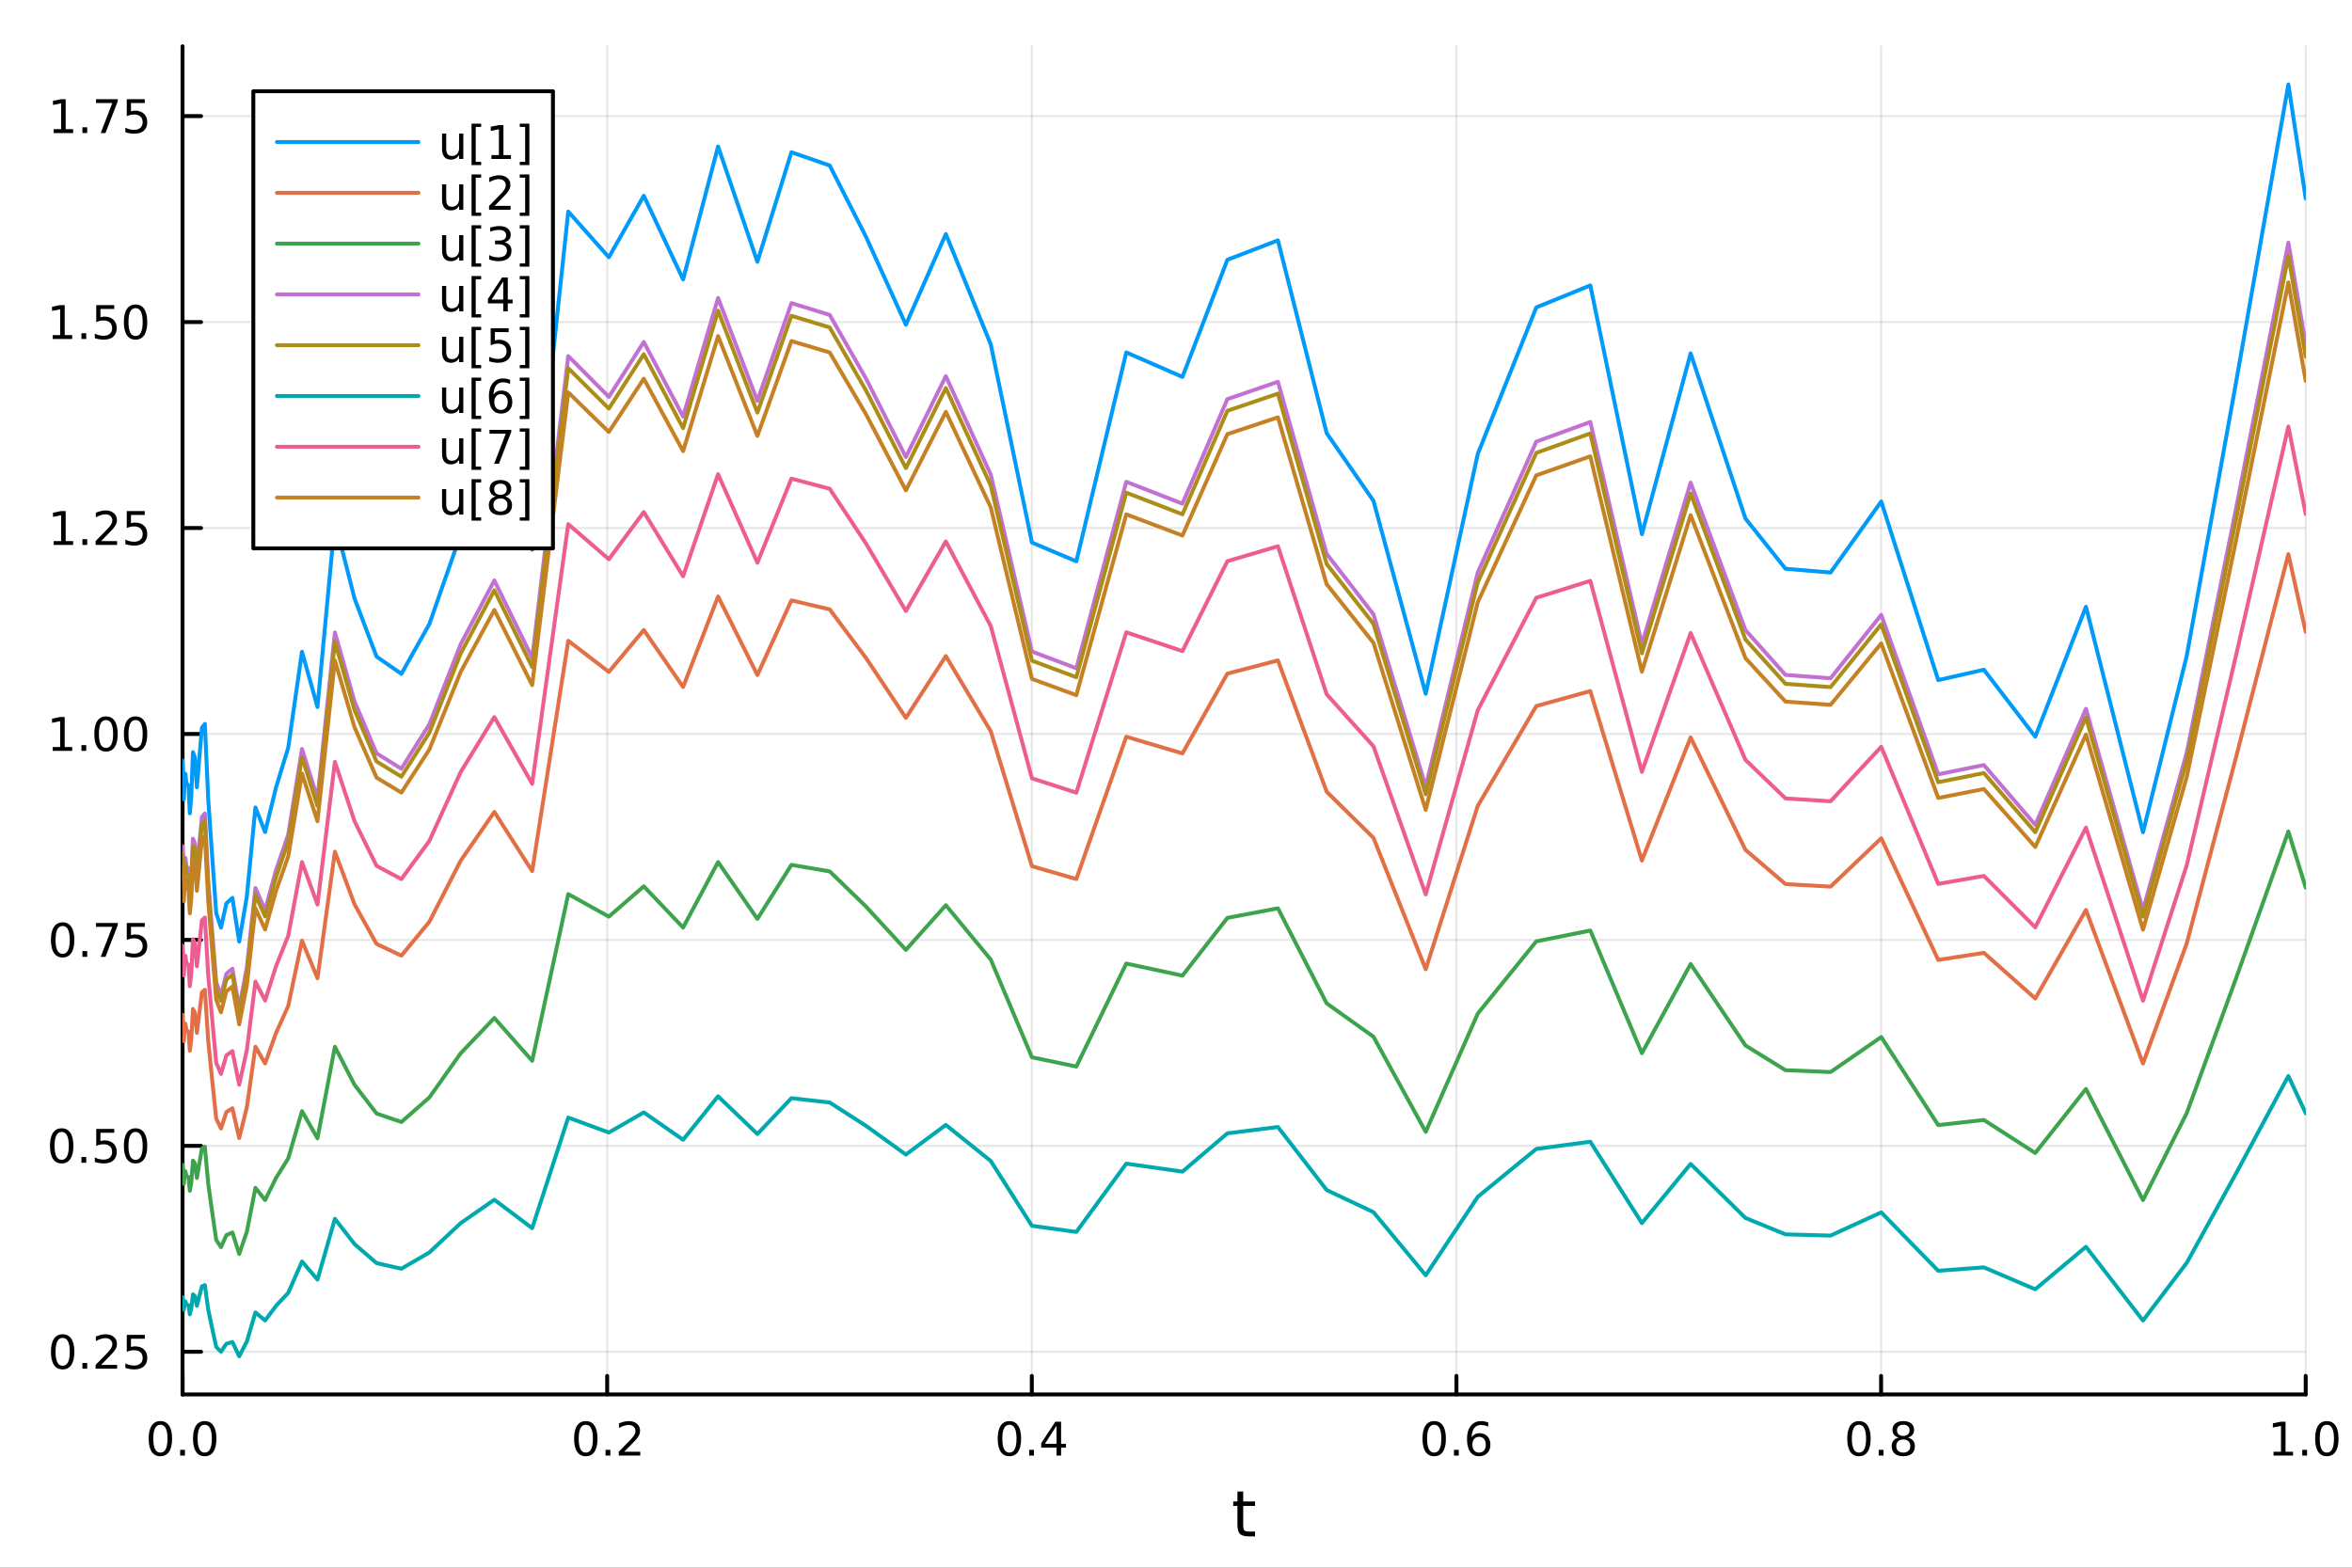 <?xml version="1.0" encoding="utf-8"?>
<svg xmlns="http://www.w3.org/2000/svg" xmlns:xlink="http://www.w3.org/1999/xlink" width="600" height="400" viewBox="0 0 2400 1600">
<rect x="0" y="0" width="2400" height="1600" fill="#333333" stroke="none"/>
<defs>
  <clipPath id="clip810">
    <rect x="0" y="0" width="2400" height="1600"/>
  </clipPath>
</defs>
<path clip-path="url(#clip810)" d="M0 1600 L2400 1600 L2400 0 L0 0  Z" fill="#ffffff" fill-rule="evenodd" fill-opacity="1"/>
<defs>
  <clipPath id="clip811">
    <rect x="480" y="0" width="1681" height="1600"/>
  </clipPath>
</defs>
<path clip-path="url(#clip810)" d="M186.274 1423.18 L2352.76 1423.18 L2352.76 47.244 L186.274 47.244  Z" fill="#ffffff" fill-rule="evenodd" fill-opacity="1"/>
<defs>
  <clipPath id="clip812">
    <rect x="186" y="47" width="2167" height="1377"/>
  </clipPath>
</defs>
<polyline clip-path="url(#clip812)" style="stroke:#000000; stroke-linecap:round; stroke-linejoin:round; stroke-width:2; stroke-opacity:0.1; fill:none" points="186.274,1423.18 186.274,47.244 "/>
<polyline clip-path="url(#clip812)" style="stroke:#000000; stroke-linecap:round; stroke-linejoin:round; stroke-width:2; stroke-opacity:0.1; fill:none" points="619.57,1423.18 619.57,47.244 "/>
<polyline clip-path="url(#clip812)" style="stroke:#000000; stroke-linecap:round; stroke-linejoin:round; stroke-width:2; stroke-opacity:0.1; fill:none" points="1052.87,1423.18 1052.87,47.244 "/>
<polyline clip-path="url(#clip812)" style="stroke:#000000; stroke-linecap:round; stroke-linejoin:round; stroke-width:2; stroke-opacity:0.1; fill:none" points="1486.16,1423.18 1486.16,47.244 "/>
<polyline clip-path="url(#clip812)" style="stroke:#000000; stroke-linecap:round; stroke-linejoin:round; stroke-width:2; stroke-opacity:0.1; fill:none" points="1919.46,1423.18 1919.46,47.244 "/>
<polyline clip-path="url(#clip812)" style="stroke:#000000; stroke-linecap:round; stroke-linejoin:round; stroke-width:2; stroke-opacity:0.1; fill:none" points="2352.76,1423.18 2352.76,47.244 "/>
<polyline clip-path="url(#clip812)" style="stroke:#000000; stroke-linecap:round; stroke-linejoin:round; stroke-width:2; stroke-opacity:0.1; fill:none" points="186.274,1379.66 2352.76,1379.66 "/>
<polyline clip-path="url(#clip812)" style="stroke:#000000; stroke-linecap:round; stroke-linejoin:round; stroke-width:2; stroke-opacity:0.1; fill:none" points="186.274,1169.47 2352.76,1169.47 "/>
<polyline clip-path="url(#clip812)" style="stroke:#000000; stroke-linecap:round; stroke-linejoin:round; stroke-width:2; stroke-opacity:0.1; fill:none" points="186.274,959.274 2352.76,959.274 "/>
<polyline clip-path="url(#clip812)" style="stroke:#000000; stroke-linecap:round; stroke-linejoin:round; stroke-width:2; stroke-opacity:0.1; fill:none" points="186.274,749.079 2352.76,749.079 "/>
<polyline clip-path="url(#clip812)" style="stroke:#000000; stroke-linecap:round; stroke-linejoin:round; stroke-width:2; stroke-opacity:0.1; fill:none" points="186.274,538.885 2352.76,538.885 "/>
<polyline clip-path="url(#clip812)" style="stroke:#000000; stroke-linecap:round; stroke-linejoin:round; stroke-width:2; stroke-opacity:0.1; fill:none" points="186.274,328.69 2352.76,328.69 "/>
<polyline clip-path="url(#clip812)" style="stroke:#000000; stroke-linecap:round; stroke-linejoin:round; stroke-width:2; stroke-opacity:0.1; fill:none" points="186.274,118.495 2352.76,118.495 "/>
<polyline clip-path="url(#clip810)" style="stroke:#000000; stroke-linecap:round; stroke-linejoin:round; stroke-width:4; stroke-opacity:1; fill:none" points="186.274,1423.18 2352.76,1423.18 "/>
<polyline clip-path="url(#clip810)" style="stroke:#000000; stroke-linecap:round; stroke-linejoin:round; stroke-width:4; stroke-opacity:1; fill:none" points="186.274,1423.18 186.274,1404.28 "/>
<polyline clip-path="url(#clip810)" style="stroke:#000000; stroke-linecap:round; stroke-linejoin:round; stroke-width:4; stroke-opacity:1; fill:none" points="619.57,1423.18 619.57,1404.28 "/>
<polyline clip-path="url(#clip810)" style="stroke:#000000; stroke-linecap:round; stroke-linejoin:round; stroke-width:4; stroke-opacity:1; fill:none" points="1052.87,1423.18 1052.87,1404.28 "/>
<polyline clip-path="url(#clip810)" style="stroke:#000000; stroke-linecap:round; stroke-linejoin:round; stroke-width:4; stroke-opacity:1; fill:none" points="1486.16,1423.18 1486.16,1404.28 "/>
<polyline clip-path="url(#clip810)" style="stroke:#000000; stroke-linecap:round; stroke-linejoin:round; stroke-width:4; stroke-opacity:1; fill:none" points="1919.46,1423.18 1919.46,1404.28 "/>
<polyline clip-path="url(#clip810)" style="stroke:#000000; stroke-linecap:round; stroke-linejoin:round; stroke-width:4; stroke-opacity:1; fill:none" points="2352.76,1423.18 2352.76,1404.28 "/>
<path clip-path="url(#clip810)" d="M163.658 1454.1 Q160.047 1454.1 158.219 1457.66 Q156.413 1461.2 156.413 1468.33 Q156.413 1475.44 158.219 1479.01 Q160.047 1482.55 163.658 1482.55 Q167.293 1482.55 169.098 1479.01 Q170.927 1475.44 170.927 1468.33 Q170.927 1461.2 169.098 1457.66 Q167.293 1454.1 163.658 1454.1 M163.658 1450.39 Q169.469 1450.39 172.524 1455 Q175.603 1459.58 175.603 1468.33 Q175.603 1477.06 172.524 1481.67 Q169.469 1486.25 163.658 1486.25 Q157.848 1486.25 154.77 1481.67 Q151.714 1477.06 151.714 1468.33 Q151.714 1459.58 154.77 1455 Q157.848 1450.39 163.658 1450.39 Z" fill="#000000" fill-rule="nonzero" fill-opacity="1" /><path clip-path="url(#clip810)" d="M183.82 1479.7 L188.705 1479.7 L188.705 1485.58 L183.82 1485.58 L183.82 1479.7 Z" fill="#000000" fill-rule="nonzero" fill-opacity="1" /><path clip-path="url(#clip810)" d="M208.89 1454.1 Q205.279 1454.1 203.45 1457.66 Q201.644 1461.2 201.644 1468.33 Q201.644 1475.44 203.45 1479.01 Q205.279 1482.55 208.89 1482.55 Q212.524 1482.55 214.329 1479.01 Q216.158 1475.44 216.158 1468.33 Q216.158 1461.2 214.329 1457.66 Q212.524 1454.1 208.89 1454.1 M208.89 1450.39 Q214.7 1450.39 217.755 1455 Q220.834 1459.58 220.834 1468.33 Q220.834 1477.06 217.755 1481.67 Q214.7 1486.25 208.89 1486.25 Q203.079 1486.25 200.001 1481.67 Q196.945 1477.06 196.945 1468.33 Q196.945 1459.58 200.001 1455 Q203.079 1450.39 208.89 1450.39 Z" fill="#000000" fill-rule="nonzero" fill-opacity="1" /><path clip-path="url(#clip810)" d="M597.753 1454.1 Q594.142 1454.1 592.314 1457.66 Q590.508 1461.2 590.508 1468.33 Q590.508 1475.44 592.314 1479.01 Q594.142 1482.55 597.753 1482.55 Q601.388 1482.55 603.193 1479.01 Q605.022 1475.44 605.022 1468.33 Q605.022 1461.2 603.193 1457.66 Q601.388 1454.1 597.753 1454.1 M597.753 1450.39 Q603.564 1450.39 606.619 1455 Q609.698 1459.58 609.698 1468.33 Q609.698 1477.06 606.619 1481.67 Q603.564 1486.25 597.753 1486.25 Q591.943 1486.25 588.865 1481.67 Q585.809 1477.06 585.809 1468.33 Q585.809 1459.58 588.865 1455 Q591.943 1450.39 597.753 1450.39 Z" fill="#000000" fill-rule="nonzero" fill-opacity="1" /><path clip-path="url(#clip810)" d="M617.915 1479.7 L622.8 1479.7 L622.8 1485.58 L617.915 1485.58 L617.915 1479.7 Z" fill="#000000" fill-rule="nonzero" fill-opacity="1" /><path clip-path="url(#clip810)" d="M637.012 1481.64 L653.332 1481.64 L653.332 1485.58 L631.387 1485.58 L631.387 1481.64 Q634.049 1478.89 638.633 1474.26 Q643.239 1469.61 644.42 1468.27 Q646.665 1465.74 647.545 1464.01 Q648.448 1462.25 648.448 1460.56 Q648.448 1457.8 646.503 1456.07 Q644.582 1454.33 641.48 1454.33 Q639.281 1454.33 636.827 1455.09 Q634.397 1455.86 631.619 1457.41 L631.619 1452.69 Q634.443 1451.55 636.897 1450.97 Q639.35 1450.39 641.387 1450.39 Q646.758 1450.39 649.952 1453.08 Q653.147 1455.77 653.147 1460.26 Q653.147 1462.39 652.336 1464.31 Q651.549 1466.2 649.443 1468.8 Q648.864 1469.47 645.762 1472.69 Q642.661 1475.88 637.012 1481.64 Z" fill="#000000" fill-rule="nonzero" fill-opacity="1" /><path clip-path="url(#clip810)" d="M1030.01 1454.1 Q1026.4 1454.1 1024.57 1457.66 Q1022.76 1461.2 1022.76 1468.33 Q1022.76 1475.44 1024.57 1479.01 Q1026.4 1482.55 1030.01 1482.55 Q1033.64 1482.55 1035.45 1479.01 Q1037.28 1475.44 1037.28 1468.33 Q1037.28 1461.2 1035.45 1457.66 Q1033.64 1454.1 1030.01 1454.1 M1030.01 1450.39 Q1035.82 1450.39 1038.87 1455 Q1041.95 1459.58 1041.95 1468.33 Q1041.95 1477.06 1038.87 1481.67 Q1035.82 1486.25 1030.01 1486.25 Q1024.2 1486.25 1021.12 1481.67 Q1018.06 1477.06 1018.06 1468.33 Q1018.06 1459.58 1021.12 1455 Q1024.2 1450.39 1030.01 1450.39 Z" fill="#000000" fill-rule="nonzero" fill-opacity="1" /><path clip-path="url(#clip810)" d="M1050.17 1479.7 L1055.05 1479.7 L1055.05 1485.58 L1050.17 1485.58 L1050.17 1479.7 Z" fill="#000000" fill-rule="nonzero" fill-opacity="1" /><path clip-path="url(#clip810)" d="M1078.09 1455.09 L1066.28 1473.54 L1078.09 1473.54 L1078.09 1455.09 M1076.86 1451.02 L1082.74 1451.02 L1082.74 1473.54 L1087.67 1473.54 L1087.67 1477.43 L1082.74 1477.43 L1082.74 1485.58 L1078.09 1485.58 L1078.09 1477.43 L1062.48 1477.43 L1062.48 1472.92 L1076.86 1451.02 Z" fill="#000000" fill-rule="nonzero" fill-opacity="1" /><path clip-path="url(#clip810)" d="M1463.47 1454.1 Q1459.86 1454.1 1458.03 1457.66 Q1456.22 1461.2 1456.22 1468.33 Q1456.22 1475.44 1458.03 1479.01 Q1459.86 1482.55 1463.47 1482.55 Q1467.1 1482.55 1468.91 1479.01 Q1470.73 1475.44 1470.73 1468.33 Q1470.73 1461.2 1468.91 1457.66 Q1467.1 1454.1 1463.47 1454.1 M1463.47 1450.39 Q1469.28 1450.39 1472.33 1455 Q1475.41 1459.58 1475.41 1468.33 Q1475.41 1477.06 1472.33 1481.67 Q1469.28 1486.25 1463.47 1486.25 Q1457.66 1486.25 1454.58 1481.67 Q1451.52 1477.06 1451.52 1468.33 Q1451.52 1459.58 1454.58 1455 Q1457.66 1450.39 1463.47 1450.39 Z" fill="#000000" fill-rule="nonzero" fill-opacity="1" /><path clip-path="url(#clip810)" d="M1483.63 1479.7 L1488.51 1479.7 L1488.51 1485.58 L1483.63 1485.58 L1483.63 1479.7 Z" fill="#000000" fill-rule="nonzero" fill-opacity="1" /><path clip-path="url(#clip810)" d="M1509.28 1466.44 Q1506.13 1466.44 1504.28 1468.59 Q1502.45 1470.74 1502.45 1474.49 Q1502.45 1478.22 1504.28 1480.39 Q1506.13 1482.55 1509.28 1482.55 Q1512.42 1482.55 1514.25 1480.39 Q1516.11 1478.22 1516.11 1474.49 Q1516.11 1470.74 1514.25 1468.59 Q1512.42 1466.44 1509.28 1466.44 M1518.56 1451.78 L1518.56 1456.04 Q1516.8 1455.21 1514.99 1454.77 Q1513.21 1454.33 1511.45 1454.33 Q1506.82 1454.33 1504.37 1457.45 Q1501.94 1460.58 1501.59 1466.9 Q1502.96 1464.89 1505.02 1463.82 Q1507.08 1462.73 1509.55 1462.73 Q1514.76 1462.73 1517.77 1465.9 Q1520.8 1469.05 1520.8 1474.49 Q1520.8 1479.82 1517.66 1483.03 Q1514.51 1486.25 1509.28 1486.25 Q1503.28 1486.25 1500.11 1481.67 Q1496.94 1477.06 1496.94 1468.33 Q1496.94 1460.14 1500.83 1455.28 Q1504.72 1450.39 1511.27 1450.39 Q1513.03 1450.39 1514.81 1450.74 Q1516.61 1451.09 1518.56 1451.78 Z" fill="#000000" fill-rule="nonzero" fill-opacity="1" /><path clip-path="url(#clip810)" d="M1896.89 1454.1 Q1893.28 1454.1 1891.45 1457.66 Q1889.64 1461.2 1889.64 1468.33 Q1889.64 1475.44 1891.45 1479.01 Q1893.28 1482.55 1896.89 1482.55 Q1900.52 1482.55 1902.33 1479.01 Q1904.16 1475.44 1904.16 1468.33 Q1904.16 1461.2 1902.33 1457.66 Q1900.52 1454.1 1896.89 1454.1 M1896.89 1450.39 Q1902.7 1450.39 1905.76 1455 Q1908.83 1459.58 1908.83 1468.33 Q1908.83 1477.06 1905.76 1481.67 Q1902.7 1486.25 1896.89 1486.25 Q1891.08 1486.25 1888 1481.67 Q1884.95 1477.06 1884.95 1468.33 Q1884.95 1459.58 1888 1455 Q1891.08 1450.39 1896.89 1450.39 Z" fill="#000000" fill-rule="nonzero" fill-opacity="1" /><path clip-path="url(#clip810)" d="M1917.05 1479.7 L1921.94 1479.7 L1921.94 1485.58 L1917.05 1485.58 L1917.05 1479.7 Z" fill="#000000" fill-rule="nonzero" fill-opacity="1" /><path clip-path="url(#clip810)" d="M1942.12 1469.17 Q1938.79 1469.17 1936.87 1470.95 Q1934.97 1472.73 1934.97 1475.86 Q1934.97 1478.98 1936.87 1480.77 Q1938.79 1482.55 1942.12 1482.55 Q1945.45 1482.55 1947.38 1480.77 Q1949.3 1478.96 1949.3 1475.86 Q1949.3 1472.73 1947.38 1470.95 Q1945.48 1469.17 1942.12 1469.17 M1937.45 1467.18 Q1934.44 1466.44 1932.75 1464.38 Q1931.08 1462.32 1931.08 1459.35 Q1931.08 1455.21 1934.02 1452.8 Q1936.98 1450.39 1942.12 1450.39 Q1947.28 1450.39 1950.22 1452.8 Q1953.16 1455.21 1953.16 1459.35 Q1953.16 1462.32 1951.47 1464.38 Q1949.81 1466.44 1946.82 1467.18 Q1950.2 1467.96 1952.08 1470.26 Q1953.97 1472.55 1953.97 1475.86 Q1953.97 1480.88 1950.89 1483.57 Q1947.84 1486.25 1942.12 1486.25 Q1936.4 1486.25 1933.33 1483.57 Q1930.27 1480.88 1930.27 1475.86 Q1930.27 1472.55 1932.17 1470.26 Q1934.07 1467.96 1937.45 1467.18 M1935.73 1459.79 Q1935.73 1462.48 1937.4 1463.98 Q1939.09 1465.49 1942.12 1465.49 Q1945.13 1465.49 1946.82 1463.98 Q1948.53 1462.48 1948.53 1459.79 Q1948.53 1457.11 1946.82 1455.6 Q1945.13 1454.1 1942.12 1454.1 Q1939.09 1454.1 1937.4 1455.6 Q1935.73 1457.11 1935.73 1459.79 Z" fill="#000000" fill-rule="nonzero" fill-opacity="1" /><path clip-path="url(#clip810)" d="M2319.91 1481.64 L2327.55 1481.64 L2327.55 1455.28 L2319.24 1456.95 L2319.24 1452.69 L2327.5 1451.02 L2332.18 1451.02 L2332.18 1481.64 L2339.82 1481.64 L2339.82 1485.58 L2319.91 1485.58 L2319.91 1481.64 Z" fill="#000000" fill-rule="nonzero" fill-opacity="1" /><path clip-path="url(#clip810)" d="M2349.26 1479.7 L2354.14 1479.7 L2354.14 1485.58 L2349.26 1485.58 L2349.26 1479.7 Z" fill="#000000" fill-rule="nonzero" fill-opacity="1" /><path clip-path="url(#clip810)" d="M2374.33 1454.1 Q2370.72 1454.1 2368.89 1457.66 Q2367.08 1461.2 2367.08 1468.33 Q2367.08 1475.44 2368.89 1479.01 Q2370.72 1482.55 2374.33 1482.55 Q2377.96 1482.55 2379.77 1479.01 Q2381.6 1475.44 2381.6 1468.33 Q2381.6 1461.2 2379.77 1457.66 Q2377.96 1454.1 2374.33 1454.1 M2374.33 1450.39 Q2380.14 1450.39 2383.2 1455 Q2386.27 1459.58 2386.27 1468.33 Q2386.27 1477.06 2383.2 1481.67 Q2380.14 1486.25 2374.33 1486.25 Q2368.52 1486.25 2365.44 1481.67 Q2362.39 1477.06 2362.39 1468.33 Q2362.39 1459.58 2365.44 1455 Q2368.52 1450.39 2374.33 1450.39 Z" fill="#000000" fill-rule="nonzero" fill-opacity="1" /><path clip-path="url(#clip810)" d="M1268.58 1522.27 L1268.58 1532.4 L1280.64 1532.4 L1280.64 1536.95 L1268.58 1536.95 L1268.58 1556.3 Q1268.58 1560.66 1269.75 1561.9 Q1270.96 1563.14 1274.62 1563.14 L1280.64 1563.14 L1280.64 1568.04 L1274.62 1568.04 Q1267.84 1568.04 1265.27 1565.53 Q1262.69 1562.98 1262.69 1556.3 L1262.69 1536.95 L1258.39 1536.95 L1258.39 1532.4 L1262.69 1532.4 L1262.69 1522.27 L1268.58 1522.27 Z" fill="#000000" fill-rule="nonzero" fill-opacity="1" /><polyline clip-path="url(#clip810)" style="stroke:#000000; stroke-linecap:round; stroke-linejoin:round; stroke-width:4; stroke-opacity:1; fill:none" points="186.274,1423.18 186.274,47.244 "/>
<polyline clip-path="url(#clip810)" style="stroke:#000000; stroke-linecap:round; stroke-linejoin:round; stroke-width:4; stroke-opacity:1; fill:none" points="186.274,1379.66 205.172,1379.66 "/>
<polyline clip-path="url(#clip810)" style="stroke:#000000; stroke-linecap:round; stroke-linejoin:round; stroke-width:4; stroke-opacity:1; fill:none" points="186.274,1169.47 205.172,1169.47 "/>
<polyline clip-path="url(#clip810)" style="stroke:#000000; stroke-linecap:round; stroke-linejoin:round; stroke-width:4; stroke-opacity:1; fill:none" points="186.274,959.274 205.172,959.274 "/>
<polyline clip-path="url(#clip810)" style="stroke:#000000; stroke-linecap:round; stroke-linejoin:round; stroke-width:4; stroke-opacity:1; fill:none" points="186.274,749.079 205.172,749.079 "/>
<polyline clip-path="url(#clip810)" style="stroke:#000000; stroke-linecap:round; stroke-linejoin:round; stroke-width:4; stroke-opacity:1; fill:none" points="186.274,538.885 205.172,538.885 "/>
<polyline clip-path="url(#clip810)" style="stroke:#000000; stroke-linecap:round; stroke-linejoin:round; stroke-width:4; stroke-opacity:1; fill:none" points="186.274,328.69 205.172,328.69 "/>
<polyline clip-path="url(#clip810)" style="stroke:#000000; stroke-linecap:round; stroke-linejoin:round; stroke-width:4; stroke-opacity:1; fill:none" points="186.274,118.495 205.172,118.495 "/>
<path clip-path="url(#clip810)" d="M63.932 1365.46 Q60.321 1365.46 58.492 1369.03 Q56.687 1372.57 56.687 1379.7 Q56.687 1386.81 58.492 1390.37 Q60.321 1393.91 63.932 1393.91 Q67.566 1393.91 69.372 1390.37 Q71.2 1386.81 71.2 1379.7 Q71.2 1372.57 69.372 1369.03 Q67.566 1365.46 63.932 1365.46 M63.932 1361.76 Q69.742 1361.76 72.798 1366.37 Q75.876 1370.95 75.876 1379.7 Q75.876 1388.43 72.798 1393.03 Q69.742 1397.62 63.932 1397.62 Q58.122 1397.62 55.043 1393.03 Q51.987 1388.43 51.987 1379.7 Q51.987 1370.95 55.043 1366.37 Q58.122 1361.76 63.932 1361.76 Z" fill="#000000" fill-rule="nonzero" fill-opacity="1" /><path clip-path="url(#clip810)" d="M84.094 1391.06 L88.978 1391.06 L88.978 1396.94 L84.094 1396.94 L84.094 1391.06 Z" fill="#000000" fill-rule="nonzero" fill-opacity="1" /><path clip-path="url(#clip810)" d="M103.191 1393.01 L119.51 1393.01 L119.51 1396.94 L97.566 1396.94 L97.566 1393.01 Q100.228 1390.25 104.811 1385.62 Q109.418 1380.97 110.598 1379.63 Q112.844 1377.11 113.723 1375.37 Q114.626 1373.61 114.626 1371.92 Q114.626 1369.17 112.682 1367.43 Q110.76 1365.69 107.658 1365.69 Q105.459 1365.69 103.006 1366.46 Q100.575 1367.22 97.797 1368.77 L97.797 1364.05 Q100.621 1362.92 103.075 1362.34 Q105.529 1361.76 107.566 1361.76 Q112.936 1361.76 116.131 1364.44 Q119.325 1367.13 119.325 1371.62 Q119.325 1373.75 118.515 1375.67 Q117.728 1377.57 115.621 1380.16 Q115.043 1380.83 111.941 1384.05 Q108.839 1387.24 103.191 1393.01 Z" fill="#000000" fill-rule="nonzero" fill-opacity="1" /><path clip-path="url(#clip810)" d="M129.371 1362.38 L147.728 1362.38 L147.728 1366.32 L133.654 1366.32 L133.654 1374.79 Q134.672 1374.44 135.691 1374.28 Q136.709 1374.1 137.728 1374.1 Q143.515 1374.1 146.894 1377.27 Q150.274 1380.44 150.274 1385.86 Q150.274 1391.43 146.802 1394.54 Q143.33 1397.62 137.01 1397.62 Q134.834 1397.62 132.566 1397.24 Q130.32 1396.87 127.913 1396.13 L127.913 1391.43 Q129.996 1392.57 132.219 1393.12 Q134.441 1393.68 136.918 1393.68 Q140.922 1393.68 143.26 1391.57 Q145.598 1389.47 145.598 1385.86 Q145.598 1382.24 143.26 1380.14 Q140.922 1378.03 136.918 1378.03 Q135.043 1378.03 133.168 1378.45 Q131.316 1378.87 129.371 1379.74 L129.371 1362.38 Z" fill="#000000" fill-rule="nonzero" fill-opacity="1" /><path clip-path="url(#clip810)" d="M62.937 1155.27 Q59.325 1155.27 57.497 1158.83 Q55.691 1162.37 55.691 1169.5 Q55.691 1176.61 57.497 1180.18 Q59.325 1183.72 62.937 1183.72 Q66.571 1183.72 68.376 1180.18 Q70.205 1176.61 70.205 1169.5 Q70.205 1162.37 68.376 1158.83 Q66.571 1155.27 62.937 1155.27 M62.937 1151.56 Q68.747 1151.56 71.802 1156.17 Q74.881 1160.75 74.881 1169.5 Q74.881 1178.23 71.802 1182.84 Q68.747 1187.42 62.937 1187.42 Q57.126 1187.42 54.048 1182.84 Q50.992 1178.23 50.992 1169.5 Q50.992 1160.75 54.048 1156.17 Q57.126 1151.56 62.937 1151.56 Z" fill="#000000" fill-rule="nonzero" fill-opacity="1" /><path clip-path="url(#clip810)" d="M83.098 1180.87 L87.983 1180.87 L87.983 1186.75 L83.098 1186.75 L83.098 1180.87 Z" fill="#000000" fill-rule="nonzero" fill-opacity="1" /><path clip-path="url(#clip810)" d="M98.214 1152.19 L116.57 1152.19 L116.57 1156.12 L102.496 1156.12 L102.496 1164.6 Q103.515 1164.25 104.534 1164.09 Q105.552 1163.9 106.571 1163.9 Q112.358 1163.9 115.737 1167.07 Q119.117 1170.24 119.117 1175.66 Q119.117 1181.24 115.645 1184.34 Q112.172 1187.42 105.853 1187.42 Q103.677 1187.42 101.409 1187.05 Q99.163 1186.68 96.756 1185.94 L96.756 1181.24 Q98.839 1182.37 101.061 1182.93 Q103.284 1183.49 105.76 1183.49 Q109.765 1183.49 112.103 1181.38 Q114.441 1179.27 114.441 1175.66 Q114.441 1172.05 112.103 1169.94 Q109.765 1167.84 105.76 1167.84 Q103.885 1167.84 102.01 1168.25 Q100.159 1168.67 98.214 1169.55 L98.214 1152.19 Z" fill="#000000" fill-rule="nonzero" fill-opacity="1" /><path clip-path="url(#clip810)" d="M138.33 1155.27 Q134.719 1155.27 132.89 1158.83 Q131.084 1162.37 131.084 1169.5 Q131.084 1176.61 132.89 1180.18 Q134.719 1183.72 138.33 1183.72 Q141.964 1183.72 143.769 1180.18 Q145.598 1176.61 145.598 1169.5 Q145.598 1162.37 143.769 1158.83 Q141.964 1155.27 138.33 1155.27 M138.33 1151.56 Q144.14 1151.56 147.195 1156.17 Q150.274 1160.75 150.274 1169.5 Q150.274 1178.23 147.195 1182.84 Q144.14 1187.42 138.33 1187.42 Q132.519 1187.42 129.441 1182.84 Q126.385 1178.23 126.385 1169.5 Q126.385 1160.75 129.441 1156.17 Q132.519 1151.56 138.33 1151.56 Z" fill="#000000" fill-rule="nonzero" fill-opacity="1" /><path clip-path="url(#clip810)" d="M63.932 945.073 Q60.321 945.073 58.492 948.638 Q56.687 952.179 56.687 959.309 Q56.687 966.415 58.492 969.98 Q60.321 973.522 63.932 973.522 Q67.566 973.522 69.372 969.98 Q71.2 966.415 71.2 959.309 Q71.2 952.179 69.372 948.638 Q67.566 945.073 63.932 945.073 M63.932 941.369 Q69.742 941.369 72.798 945.976 Q75.876 950.559 75.876 959.309 Q75.876 968.036 72.798 972.642 Q69.742 977.226 63.932 977.226 Q58.122 977.226 55.043 972.642 Q51.987 968.036 51.987 959.309 Q51.987 950.559 55.043 945.976 Q58.122 941.369 63.932 941.369 Z" fill="#000000" fill-rule="nonzero" fill-opacity="1" /><path clip-path="url(#clip810)" d="M84.094 970.675 L88.978 970.675 L88.978 976.554 L84.094 976.554 L84.094 970.675 Z" fill="#000000" fill-rule="nonzero" fill-opacity="1" /><path clip-path="url(#clip810)" d="M97.983 941.994 L120.205 941.994 L120.205 943.985 L107.658 976.554 L102.774 976.554 L114.58 945.929 L97.983 945.929 L97.983 941.994 Z" fill="#000000" fill-rule="nonzero" fill-opacity="1" /><path clip-path="url(#clip810)" d="M129.371 941.994 L147.728 941.994 L147.728 945.929 L133.654 945.929 L133.654 954.402 Q134.672 954.054 135.691 953.892 Q136.709 953.707 137.728 953.707 Q143.515 953.707 146.894 956.878 Q150.274 960.05 150.274 965.466 Q150.274 971.045 146.802 974.147 Q143.33 977.226 137.01 977.226 Q134.834 977.226 132.566 976.855 Q130.32 976.485 127.913 975.744 L127.913 971.045 Q129.996 972.179 132.219 972.735 Q134.441 973.29 136.918 973.29 Q140.922 973.29 143.26 971.184 Q145.598 969.077 145.598 965.466 Q145.598 961.855 143.26 959.749 Q140.922 957.642 136.918 957.642 Q135.043 957.642 133.168 958.059 Q131.316 958.476 129.371 959.355 L129.371 941.994 Z" fill="#000000" fill-rule="nonzero" fill-opacity="1" /><path clip-path="url(#clip810)" d="M53.747 762.424 L61.386 762.424 L61.386 736.059 L53.075 737.725 L53.075 733.466 L61.339 731.799 L66.015 731.799 L66.015 762.424 L73.654 762.424 L73.654 766.359 L53.747 766.359 L53.747 762.424 Z" fill="#000000" fill-rule="nonzero" fill-opacity="1" /><path clip-path="url(#clip810)" d="M83.098 760.48 L87.983 760.48 L87.983 766.359 L83.098 766.359 L83.098 760.48 Z" fill="#000000" fill-rule="nonzero" fill-opacity="1" /><path clip-path="url(#clip810)" d="M108.168 734.878 Q104.557 734.878 102.728 738.443 Q100.922 741.985 100.922 749.114 Q100.922 756.221 102.728 759.785 Q104.557 763.327 108.168 763.327 Q111.802 763.327 113.608 759.785 Q115.436 756.221 115.436 749.114 Q115.436 741.985 113.608 738.443 Q111.802 734.878 108.168 734.878 M108.168 731.174 Q113.978 731.174 117.033 735.781 Q120.112 740.364 120.112 749.114 Q120.112 757.841 117.033 762.447 Q113.978 767.031 108.168 767.031 Q102.358 767.031 99.279 762.447 Q96.223 757.841 96.223 749.114 Q96.223 740.364 99.279 735.781 Q102.358 731.174 108.168 731.174 Z" fill="#000000" fill-rule="nonzero" fill-opacity="1" /><path clip-path="url(#clip810)" d="M138.33 734.878 Q134.719 734.878 132.89 738.443 Q131.084 741.985 131.084 749.114 Q131.084 756.221 132.89 759.785 Q134.719 763.327 138.33 763.327 Q141.964 763.327 143.769 759.785 Q145.598 756.221 145.598 749.114 Q145.598 741.985 143.769 738.443 Q141.964 734.878 138.33 734.878 M138.33 731.174 Q144.14 731.174 147.195 735.781 Q150.274 740.364 150.274 749.114 Q150.274 757.841 147.195 762.447 Q144.14 767.031 138.33 767.031 Q132.519 767.031 129.441 762.447 Q126.385 757.841 126.385 749.114 Q126.385 740.364 129.441 735.781 Q132.519 731.174 138.33 731.174 Z" fill="#000000" fill-rule="nonzero" fill-opacity="1" /><path clip-path="url(#clip810)" d="M54.742 552.229 L62.381 552.229 L62.381 525.864 L54.071 527.53 L54.071 523.271 L62.335 521.605 L67.011 521.605 L67.011 552.229 L74.649 552.229 L74.649 556.165 L54.742 556.165 L54.742 552.229 Z" fill="#000000" fill-rule="nonzero" fill-opacity="1" /><path clip-path="url(#clip810)" d="M84.094 550.285 L88.978 550.285 L88.978 556.165 L84.094 556.165 L84.094 550.285 Z" fill="#000000" fill-rule="nonzero" fill-opacity="1" /><path clip-path="url(#clip810)" d="M103.191 552.229 L119.51 552.229 L119.51 556.165 L97.566 556.165 L97.566 552.229 Q100.228 549.475 104.811 544.845 Q109.418 540.192 110.598 538.85 Q112.844 536.327 113.723 534.591 Q114.626 532.831 114.626 531.142 Q114.626 528.387 112.682 526.651 Q110.76 524.915 107.658 524.915 Q105.459 524.915 103.006 525.679 Q100.575 526.443 97.797 527.993 L97.797 523.271 Q100.621 522.137 103.075 521.558 Q105.529 520.98 107.566 520.98 Q112.936 520.98 116.131 523.665 Q119.325 526.35 119.325 530.841 Q119.325 532.97 118.515 534.892 Q117.728 536.79 115.621 539.382 Q115.043 540.054 111.941 543.271 Q108.839 546.466 103.191 552.229 Z" fill="#000000" fill-rule="nonzero" fill-opacity="1" /><path clip-path="url(#clip810)" d="M129.371 521.605 L147.728 521.605 L147.728 525.54 L133.654 525.54 L133.654 534.012 Q134.672 533.665 135.691 533.503 Q136.709 533.317 137.728 533.317 Q143.515 533.317 146.894 536.489 Q150.274 539.66 150.274 545.077 Q150.274 550.655 146.802 553.757 Q143.33 556.836 137.01 556.836 Q134.834 556.836 132.566 556.466 Q130.32 556.095 127.913 555.354 L127.913 550.655 Q129.996 551.79 132.219 552.345 Q134.441 552.901 136.918 552.901 Q140.922 552.901 143.26 550.794 Q145.598 548.688 145.598 545.077 Q145.598 541.466 143.26 539.359 Q140.922 537.253 136.918 537.253 Q135.043 537.253 133.168 537.669 Q131.316 538.086 129.371 538.966 L129.371 521.605 Z" fill="#000000" fill-rule="nonzero" fill-opacity="1" /><path clip-path="url(#clip810)" d="M53.747 342.035 L61.386 342.035 L61.386 315.669 L53.075 317.336 L53.075 313.076 L61.339 311.41 L66.015 311.41 L66.015 342.035 L73.654 342.035 L73.654 345.97 L53.747 345.97 L53.747 342.035 Z" fill="#000000" fill-rule="nonzero" fill-opacity="1" /><path clip-path="url(#clip810)" d="M83.098 340.09 L87.983 340.09 L87.983 345.97 L83.098 345.97 L83.098 340.09 Z" fill="#000000" fill-rule="nonzero" fill-opacity="1" /><path clip-path="url(#clip810)" d="M98.214 311.41 L116.57 311.41 L116.57 315.345 L102.496 315.345 L102.496 323.817 Q103.515 323.47 104.534 323.308 Q105.552 323.123 106.571 323.123 Q112.358 323.123 115.737 326.294 Q119.117 329.465 119.117 334.882 Q119.117 340.46 115.645 343.562 Q112.172 346.641 105.853 346.641 Q103.677 346.641 101.409 346.271 Q99.163 345.9 96.756 345.16 L96.756 340.46 Q98.839 341.595 101.061 342.15 Q103.284 342.706 105.76 342.706 Q109.765 342.706 112.103 340.599 Q114.441 338.493 114.441 334.882 Q114.441 331.271 112.103 329.164 Q109.765 327.058 105.76 327.058 Q103.885 327.058 102.01 327.474 Q100.159 327.891 98.214 328.771 L98.214 311.41 Z" fill="#000000" fill-rule="nonzero" fill-opacity="1" /><path clip-path="url(#clip810)" d="M138.33 314.488 Q134.719 314.488 132.89 318.053 Q131.084 321.595 131.084 328.724 Q131.084 335.831 132.89 339.396 Q134.719 342.937 138.33 342.937 Q141.964 342.937 143.769 339.396 Q145.598 335.831 145.598 328.724 Q145.598 321.595 143.769 318.053 Q141.964 314.488 138.33 314.488 M138.33 310.785 Q144.14 310.785 147.195 315.391 Q150.274 319.974 150.274 328.724 Q150.274 337.451 147.195 342.058 Q144.14 346.641 138.33 346.641 Q132.519 346.641 129.441 342.058 Q126.385 337.451 126.385 328.724 Q126.385 319.974 129.441 315.391 Q132.519 310.785 138.33 310.785 Z" fill="#000000" fill-rule="nonzero" fill-opacity="1" /><path clip-path="url(#clip810)" d="M54.742 131.84 L62.381 131.84 L62.381 105.474 L54.071 107.141 L54.071 102.882 L62.335 101.215 L67.011 101.215 L67.011 131.84 L74.649 131.84 L74.649 135.775 L54.742 135.775 L54.742 131.84 Z" fill="#000000" fill-rule="nonzero" fill-opacity="1" /><path clip-path="url(#clip810)" d="M84.094 129.895 L88.978 129.895 L88.978 135.775 L84.094 135.775 L84.094 129.895 Z" fill="#000000" fill-rule="nonzero" fill-opacity="1" /><path clip-path="url(#clip810)" d="M97.983 101.215 L120.205 101.215 L120.205 103.206 L107.658 135.775 L102.774 135.775 L114.58 105.15 L97.983 105.15 L97.983 101.215 Z" fill="#000000" fill-rule="nonzero" fill-opacity="1" /><path clip-path="url(#clip810)" d="M129.371 101.215 L147.728 101.215 L147.728 105.15 L133.654 105.15 L133.654 113.622 Q134.672 113.275 135.691 113.113 Q136.709 112.928 137.728 112.928 Q143.515 112.928 146.894 116.099 Q150.274 119.27 150.274 124.687 Q150.274 130.266 146.802 133.367 Q143.33 136.446 137.01 136.446 Q134.834 136.446 132.566 136.076 Q130.32 135.705 127.913 134.965 L127.913 130.266 Q129.996 131.4 132.219 131.955 Q134.441 132.511 136.918 132.511 Q140.922 132.511 143.26 130.405 Q145.598 128.298 145.598 124.687 Q145.598 121.076 143.26 118.969 Q140.922 116.863 136.918 116.863 Q135.043 116.863 133.168 117.28 Q131.316 117.696 129.371 118.576 L129.371 101.215 Z" fill="#000000" fill-rule="nonzero" fill-opacity="1" /><polyline clip-path="url(#clip812)" style="stroke:#009af9; stroke-linecap:round; stroke-linejoin:round; stroke-width:4; stroke-opacity:1; fill:none" points="186.274,776.2 186.96,790.2 187.618,815.803 188.357,797.926 189.189,789.755 190.124,798.505 191.177,800.621 192.362,801.775 193.694,830.094 195.193,812.815 196.879,767.694 198.776,772.821 200.91,803.575 203.311,774.865 206.012,742.806 209.051,738.831 212.469,815.402 216.315,871.367 220.642,931.973 225.509,946.764 230.985,922.072 237.145,916.381 244.076,961.011 251.872,915.006 260.644,824.111 270.511,849.234 281.612,803.766 294.101,763.095 308.151,665.192 323.957,721.558 341.738,531.96 361.743,610.71 384.248,670.152 409.566,687.733 438.049,637.087 470.092,545.41 504.42,472.409 543.039,561.041 579.855,215.949 621.273,262.553 656.937,199.795 697.059,285.184 732.724,149.534 772.847,267.194 807.566,155.405 846.624,168.884 883.722,241.783 924.367,331.39 965.138,238.88 1011,351.531 1053.02,553.742 1098.31,572.893 1149.26,359.698 1206.58,384.693 1252.42,265.16 1303.99,245.318 1353.75,442.108 1401.5,511.193 1454.82,708.091 1507.93,463.253 1567.67,313.739 1622.76,291.298 1675.39,545.234 1725.13,360.668 1781.09,529.264 1821.94,580.479 1867.91,584.301 1919.61,511.87 1977.79,694.114 2024.39,683.541 2076.81,751.875 2128.53,619.292 2186.72,849.394 2231.4,669.183 2281.66,390.437 2335.07,86.186 2352.76,202.511 "/>
<polyline clip-path="url(#clip812)" style="stroke:#e26f46; stroke-linecap:round; stroke-linejoin:round; stroke-width:4; stroke-opacity:1; fill:none" points="186.274,1035.62 186.96,1045.16 187.618,1062.6 188.357,1050.42 189.189,1044.85 190.124,1050.81 191.177,1052.26 192.362,1053.04 193.694,1072.33 195.193,1060.56 196.879,1029.83 198.776,1033.32 200.91,1054.27 203.311,1034.71 206.012,1012.87 209.051,1010.17 212.469,1062.32 216.315,1100.44 220.642,1141.73 225.509,1151.8 230.985,1134.98 237.145,1131.11 244.076,1161.51 251.872,1130.17 260.644,1068.26 270.511,1085.37 281.612,1054.4 294.101,1026.69 308.151,960.005 323.957,998.4 341.738,869.252 361.743,922.894 384.248,963.384 409.566,975.359 438.049,940.861 470.092,878.414 504.42,828.687 543.039,889.061 579.855,653.996 621.273,685.74 656.937,642.992 697.059,701.156 732.724,608.756 772.847,688.902 807.566,612.755 846.624,621.937 883.722,671.593 924.367,732.63 965.138,669.615 1011,746.349 1053.02,884.089 1098.31,897.135 1149.26,751.913 1206.58,768.938 1252.42,687.516 1303.99,674.001 1353.75,808.048 1401.5,855.107 1454.82,989.227 1507.93,822.451 1567.67,720.607 1622.76,705.321 1675.39,878.294 1725.13,752.573 1781.09,867.416 1821.94,902.302 1867.91,904.905 1919.61,855.567 1977.79,979.706 2024.39,972.504 2076.81,1019.05 2128.53,928.74 2186.72,1085.48 2231.4,962.724 2281.66,772.851 2335.07,565.605 2352.76,644.842 "/>
<polyline clip-path="url(#clip812)" style="stroke:#3da44d; stroke-linecap:round; stroke-linejoin:round; stroke-width:4; stroke-opacity:1; fill:none" points="186.274,1188.74 186.96,1195.64 187.618,1208.27 188.357,1199.45 189.189,1195.42 190.124,1199.74 191.177,1200.78 192.362,1201.35 193.694,1215.31 195.193,1206.79 196.879,1184.55 198.776,1187.08 200.91,1202.24 203.311,1188.08 206.012,1172.28 209.051,1170.32 212.469,1208.07 216.315,1235.66 220.642,1265.53 225.509,1272.83 230.985,1260.65 237.145,1257.85 244.076,1279.85 251.872,1257.17 260.644,1212.36 270.511,1224.75 281.612,1202.33 294.101,1182.28 308.151,1134.02 323.957,1161.8 341.738,1068.34 361.743,1107.16 384.248,1136.46 409.566,1145.13 438.049,1120.16 470.092,1074.97 504.42,1038.98 543.039,1082.67 579.855,912.55 621.273,935.524 656.937,904.586 697.059,946.681 732.724,879.808 772.847,937.812 807.566,882.702 846.624,889.347 883.722,925.285 924.367,969.459 965.138,923.854 1011,979.388 1053.02,1079.07 1098.31,1088.52 1149.26,983.415 1206.58,995.737 1252.42,936.809 1303.99,927.028 1353.75,1024.04 1401.5,1058.1 1454.82,1155.17 1507.93,1034.46 1567.67,960.758 1622.76,949.695 1675.39,1074.88 1725.13,983.893 1781.09,1067.01 1821.94,1092.26 1867.91,1094.14 1919.61,1058.43 1977.79,1148.27 2024.39,1143.06 2076.81,1176.75 2128.53,1111.39 2186.72,1224.82 2231.4,1135.98 2281.66,998.568 2335.07,848.579 2352.76,905.925 "/>
<polyline clip-path="url(#clip812)" style="stroke:#c271d2; stroke-linecap:round; stroke-linejoin:round; stroke-width:4; stroke-opacity:1; fill:none" points="186.274,863.538 186.96,876.036 187.618,898.89 188.357,882.932 189.189,875.638 190.124,883.449 191.177,885.338 192.362,886.368 193.694,911.647 195.193,896.223 196.879,855.946 198.776,860.522 200.91,887.975 203.311,862.347 206.012,833.729 209.051,830.181 212.469,898.533 216.315,948.49 220.642,1002.59 225.509,1015.79 230.985,993.753 237.145,988.672 244.076,1028.51 251.872,987.445 260.644,906.306 270.511,928.733 281.612,888.146 294.101,851.84 308.151,764.446 323.957,814.761 341.738,645.515 361.743,715.812 384.248,768.874 409.566,784.567 438.049,739.358 470.092,657.521 504.42,592.356 543.039,671.475 579.855,363.425 621.273,405.026 656.937,349.004 697.059,425.228 732.724,304.139 772.847,409.169 807.566,309.38 846.624,321.412 883.722,386.486 924.367,466.474 965.138,383.894 1011,484.453 1053.02,664.959 1098.31,682.055 1149.26,491.744 1206.58,514.056 1252.42,407.354 1303.99,389.641 1353.75,565.308 1401.5,626.978 1454.82,802.74 1507.93,584.183 1567.67,450.718 1622.76,430.686 1675.39,657.364 1725.13,492.61 1781.09,643.109 1821.94,688.826 1867.91,692.238 1919.61,627.582 1977.79,790.263 2024.39,780.825 2076.81,841.824 2128.53,723.473 2186.72,928.875 2231.4,768.009 2281.66,519.183 2335.07,247.59 2352.76,351.429 "/>
<polyline clip-path="url(#clip812)" style="stroke:#ac8d18; stroke-linecap:round; stroke-linejoin:round; stroke-width:4; stroke-opacity:1; fill:none" points="186.274,870.865 186.96,883.237 187.618,905.861 188.357,890.063 189.189,882.843 190.124,890.576 191.177,892.445 192.362,893.465 193.694,918.489 195.193,903.221 196.879,863.349 198.776,867.88 200.91,895.056 203.311,869.686 206.012,841.357 209.051,837.844 212.469,905.507 216.315,954.96 220.642,1008.51 225.509,1021.58 230.985,999.766 237.145,994.737 244.076,1034.17 251.872,993.522 260.644,913.202 270.511,935.402 281.612,895.224 294.101,859.285 308.151,772.773 323.957,822.58 341.738,655.041 361.743,724.629 384.248,777.156 409.566,792.691 438.049,747.937 470.092,666.927 504.42,602.419 543.039,680.74 579.855,375.797 621.273,416.978 656.937,361.522 697.059,436.977 732.724,317.109 772.847,421.08 807.566,322.297 846.624,334.208 883.722,398.625 924.367,477.807 965.138,396.06 1011,495.604 1053.02,674.289 1098.31,691.213 1149.26,502.821 1206.58,524.908 1252.42,419.283 1303.99,401.749 1353.75,575.644 1401.5,636.691 1454.82,810.681 1507.93,594.328 1567.67,462.209 1622.76,442.38 1675.39,666.771 1725.13,503.679 1781.09,652.66 1821.94,697.916 1867.91,701.293 1919.61,637.289 1977.79,798.33 2024.39,788.987 2076.81,849.371 2128.53,732.213 2186.72,935.543 2231.4,776.3 2281.66,529.984 2335.07,261.131 2352.76,363.923 "/>
<polyline clip-path="url(#clip812)" style="stroke:#00a9ad; stroke-linecap:round; stroke-linejoin:round; stroke-width:4; stroke-opacity:1; fill:none" points="186.274,1323.81 186.96,1328.39 187.618,1336.76 188.357,1330.91 189.189,1328.24 190.124,1331.1 191.177,1331.79 192.362,1332.17 193.694,1341.43 195.193,1335.78 196.879,1321.03 198.776,1322.7 200.91,1332.76 203.311,1323.37 206.012,1312.89 209.051,1311.59 212.469,1336.63 216.315,1354.93 220.642,1374.74 225.509,1379.58 230.985,1371.51 237.145,1369.65 244.076,1384.24 251.872,1369.2 260.644,1339.47 270.511,1347.69 281.612,1332.82 294.101,1319.52 308.151,1287.51 323.957,1305.94 341.738,1243.95 361.743,1269.7 384.248,1289.13 409.566,1294.88 438.049,1278.32 470.092,1248.35 504.42,1224.48 543.039,1253.46 579.855,1140.62 621.273,1155.86 656.937,1135.34 697.059,1163.26 732.724,1118.9 772.847,1157.37 807.566,1120.82 846.624,1125.23 883.722,1149.07 924.367,1178.37 965.138,1148.12 1011,1184.95 1053.02,1251.07 1098.31,1257.33 1149.26,1187.62 1206.58,1195.79 1252.42,1156.71 1303.99,1150.22 1353.75,1214.57 1401.5,1237.16 1454.82,1301.54 1507.93,1221.48 1567.67,1172.59 1622.76,1165.26 1675.39,1248.29 1725.13,1187.94 1781.09,1243.07 1821.94,1259.81 1867.91,1261.06 1919.61,1237.38 1977.79,1296.97 2024.39,1293.51 2076.81,1315.86 2128.53,1272.5 2186.72,1347.74 2231.4,1288.82 2281.66,1197.67 2335.07,1098.19 2352.76,1136.22 "/>
<polyline clip-path="url(#clip812)" style="stroke:#ed5d92; stroke-linecap:round; stroke-linejoin:round; stroke-width:4; stroke-opacity:1; fill:none" points="186.274,965.134 186.96,975.883 187.618,995.542 188.357,981.815 189.189,975.542 190.124,982.26 191.177,983.884 192.362,984.771 193.694,1006.51 195.193,993.247 196.879,958.604 198.776,962.54 200.91,986.153 203.311,964.109 206.012,939.495 209.051,936.443 212.469,995.234 216.315,1038.2 220.642,1084.74 225.509,1096.09 230.985,1077.13 237.145,1072.76 244.076,1107.03 251.872,1071.71 260.644,1001.92 270.511,1021.21 281.612,986.3 294.101,955.073 308.151,879.903 323.957,923.18 341.738,777.607 361.743,838.072 384.248,883.711 409.566,897.209 438.049,858.324 470.092,787.935 504.42,731.884 543.039,799.936 579.855,534.976 621.273,570.758 656.937,522.572 697.059,588.134 732.724,483.983 772.847,574.321 807.566,488.49 846.624,498.839 883.722,554.811 924.367,623.611 965.138,552.582 1011,639.075 1053.02,794.332 1098.31,809.036 1149.26,645.345 1206.58,664.537 1252.42,572.76 1303.99,557.525 1353.75,708.62 1401.5,761.663 1454.82,912.84 1507.93,724.854 1567.67,610.058 1622.76,592.828 1675.39,787.799 1725.13,646.09 1781.09,775.538 1821.94,814.861 1867.91,817.795 1919.61,762.183 1977.79,902.109 2024.39,893.991 2076.81,946.458 2128.53,844.661 2186.72,1021.33 2231.4,882.967 2281.66,668.947 2335.07,435.344 2352.76,524.658 "/>
<polyline clip-path="url(#clip812)" style="stroke:#c68125; stroke-linecap:round; stroke-linejoin:round; stroke-width:4; stroke-opacity:1; fill:none" points="186.274,885.494 186.96,897.614 187.618,919.778 188.357,904.302 189.189,897.229 190.124,904.804 191.177,906.635 192.362,907.634 193.694,932.149 195.193,917.191 196.879,878.131 198.776,882.57 200.91,909.193 203.311,884.339 206.012,856.586 209.051,853.145 212.469,919.431 216.315,967.878 220.642,1020.34 225.509,1033.15 230.985,1011.77 237.145,1006.85 244.076,1045.48 251.872,1005.66 260.644,926.969 270.511,948.718 281.612,909.358 294.101,874.15 308.151,789.398 323.957,838.192 341.738,674.062 361.743,742.234 384.248,793.691 409.566,808.91 438.049,765.068 470.092,685.705 504.42,622.51 543.039,699.237 579.855,400.499 621.273,440.843 656.937,386.515 697.059,460.434 732.724,343.005 772.847,444.861 807.566,348.087 846.624,359.756 883.722,422.863 924.367,500.433 965.138,420.349 1011,517.869 1053.02,692.918 1098.31,709.497 1149.26,524.939 1206.58,546.577 1252.42,443.1 1303.99,425.923 1353.75,596.279 1401.5,656.085 1454.82,826.534 1507.93,614.584 1567.67,485.153 1622.76,465.727 1675.39,685.553 1725.13,525.779 1781.09,671.728 1821.94,716.064 1867.91,719.372 1919.61,656.67 1977.79,814.435 2024.39,805.282 2076.81,864.437 2128.53,749.663 2186.72,948.856 2231.4,792.853 2281.66,551.549 2335.07,288.166 2352.76,388.866 "/>
<path clip-path="url(#clip810)" d="M258.49 559.669 L564.235 559.669 L564.235 93.109 L258.49 93.109  Z" fill="#ffffff" fill-rule="evenodd" fill-opacity="1"/>
<polyline clip-path="url(#clip810)" style="stroke:#000000; stroke-linecap:round; stroke-linejoin:round; stroke-width:4; stroke-opacity:1; fill:none" points="258.49,559.669 564.235,559.669 564.235,93.109 258.49,93.109 258.49,559.669 "/>
<polyline clip-path="url(#clip810)" style="stroke:#009af9; stroke-linecap:round; stroke-linejoin:round; stroke-width:4; stroke-opacity:1; fill:none" points="282.562,144.949 426.994,144.949 "/>
<path clip-path="url(#clip810)" d="M451.066 151.997 L451.066 136.303 L455.325 136.303 L455.325 151.835 Q455.325 155.516 456.761 157.368 Q458.196 159.196 461.066 159.196 Q464.515 159.196 466.506 156.997 Q468.52 154.798 468.52 151.002 L468.52 136.303 L472.779 136.303 L472.779 162.229 L468.52 162.229 L468.52 158.247 Q466.969 160.608 464.909 161.766 Q462.872 162.9 460.163 162.9 Q455.696 162.9 453.381 160.122 Q451.066 157.344 451.066 151.997 M461.784 135.678 L461.784 135.678 Z" fill="#000000" fill-rule="nonzero" fill-opacity="1" /><path clip-path="url(#clip810)" d="M481.159 126.21 L490.973 126.21 L490.973 129.52 L485.418 129.52 L485.418 165.168 L490.973 165.168 L490.973 168.479 L481.159 168.479 L481.159 126.21 Z" fill="#000000" fill-rule="nonzero" fill-opacity="1" /><path clip-path="url(#clip810)" d="M501.459 158.293 L509.098 158.293 L509.098 131.928 L500.788 133.595 L500.788 129.335 L509.052 127.669 L513.728 127.669 L513.728 158.293 L521.367 158.293 L521.367 162.229 L501.459 162.229 L501.459 158.293 Z" fill="#000000" fill-rule="nonzero" fill-opacity="1" /><path clip-path="url(#clip810)" d="M540.163 126.21 L540.163 168.479 L530.348 168.479 L530.348 165.168 L535.881 165.168 L535.881 129.52 L530.348 129.52 L530.348 126.21 L540.163 126.21 Z" fill="#000000" fill-rule="nonzero" fill-opacity="1" /><polyline clip-path="url(#clip810)" style="stroke:#e26f46; stroke-linecap:round; stroke-linejoin:round; stroke-width:4; stroke-opacity:1; fill:none" points="282.562,196.789 426.994,196.789 "/>
<path clip-path="url(#clip810)" d="M451.066 203.837 L451.066 188.143 L455.325 188.143 L455.325 203.675 Q455.325 207.356 456.761 209.208 Q458.196 211.036 461.066 211.036 Q464.515 211.036 466.506 208.837 Q468.52 206.638 468.52 202.842 L468.52 188.143 L472.779 188.143 L472.779 214.069 L468.52 214.069 L468.52 210.087 Q466.969 212.448 464.909 213.606 Q462.872 214.74 460.163 214.74 Q455.696 214.74 453.381 211.962 Q451.066 209.184 451.066 203.837 M461.784 187.518 L461.784 187.518 Z" fill="#000000" fill-rule="nonzero" fill-opacity="1" /><path clip-path="url(#clip810)" d="M481.159 178.05 L490.973 178.05 L490.973 181.36 L485.418 181.36 L485.418 217.008 L490.973 217.008 L490.973 220.319 L481.159 220.319 L481.159 178.05 Z" fill="#000000" fill-rule="nonzero" fill-opacity="1" /><path clip-path="url(#clip810)" d="M504.677 210.133 L520.996 210.133 L520.996 214.069 L499.052 214.069 L499.052 210.133 Q501.714 207.379 506.297 202.749 Q510.904 198.096 512.084 196.754 Q514.33 194.231 515.209 192.495 Q516.112 190.735 516.112 189.046 Q516.112 186.291 514.168 184.555 Q512.246 182.819 509.145 182.819 Q506.946 182.819 504.492 183.583 Q502.061 184.347 499.284 185.897 L499.284 181.175 Q502.108 180.041 504.561 179.462 Q507.015 178.884 509.052 178.884 Q514.422 178.884 517.617 181.569 Q520.811 184.254 520.811 188.745 Q520.811 190.874 520.001 192.796 Q519.214 194.694 517.108 197.286 Q516.529 197.958 513.427 201.175 Q510.325 204.37 504.677 210.133 Z" fill="#000000" fill-rule="nonzero" fill-opacity="1" /><path clip-path="url(#clip810)" d="M540.163 178.05 L540.163 220.319 L530.348 220.319 L530.348 217.008 L535.881 217.008 L535.881 181.36 L530.348 181.36 L530.348 178.05 L540.163 178.05 Z" fill="#000000" fill-rule="nonzero" fill-opacity="1" /><polyline clip-path="url(#clip810)" style="stroke:#3da44d; stroke-linecap:round; stroke-linejoin:round; stroke-width:4; stroke-opacity:1; fill:none" points="282.562,248.629 426.994,248.629 "/>
<path clip-path="url(#clip810)" d="M451.066 255.677 L451.066 239.983 L455.325 239.983 L455.325 255.515 Q455.325 259.196 456.761 261.048 Q458.196 262.876 461.066 262.876 Q464.515 262.876 466.506 260.677 Q468.52 258.478 468.52 254.682 L468.52 239.983 L472.779 239.983 L472.779 265.909 L468.52 265.909 L468.52 261.927 Q466.969 264.288 464.909 265.446 Q462.872 266.58 460.163 266.58 Q455.696 266.58 453.381 263.802 Q451.066 261.024 451.066 255.677 M461.784 239.358 L461.784 239.358 Z" fill="#000000" fill-rule="nonzero" fill-opacity="1" /><path clip-path="url(#clip810)" d="M481.159 229.89 L490.973 229.89 L490.973 233.2 L485.418 233.2 L485.418 268.848 L490.973 268.848 L490.973 272.159 L481.159 272.159 L481.159 229.89 Z" fill="#000000" fill-rule="nonzero" fill-opacity="1" /><path clip-path="url(#clip810)" d="M514.816 247.274 Q518.172 247.992 520.047 250.261 Q521.945 252.529 521.945 255.862 Q521.945 260.978 518.427 263.779 Q514.908 266.58 508.427 266.58 Q506.251 266.58 503.936 266.14 Q501.645 265.723 499.191 264.867 L499.191 260.353 Q501.135 261.487 503.45 262.066 Q505.765 262.645 508.288 262.645 Q512.686 262.645 514.978 260.909 Q517.293 259.173 517.293 255.862 Q517.293 252.807 515.14 251.094 Q513.01 249.358 509.191 249.358 L505.163 249.358 L505.163 245.515 L509.376 245.515 Q512.825 245.515 514.654 244.149 Q516.483 242.761 516.483 240.168 Q516.483 237.506 514.584 236.094 Q512.709 234.659 509.191 234.659 Q507.27 234.659 505.071 235.075 Q502.872 235.492 500.233 236.372 L500.233 232.205 Q502.895 231.464 505.209 231.094 Q507.547 230.724 509.608 230.724 Q514.932 230.724 518.033 233.154 Q521.135 235.562 521.135 239.682 Q521.135 242.552 519.492 244.543 Q517.848 246.511 514.816 247.274 Z" fill="#000000" fill-rule="nonzero" fill-opacity="1" /><path clip-path="url(#clip810)" d="M540.163 229.89 L540.163 272.159 L530.348 272.159 L530.348 268.848 L535.881 268.848 L535.881 233.2 L530.348 233.2 L530.348 229.89 L540.163 229.89 Z" fill="#000000" fill-rule="nonzero" fill-opacity="1" /><polyline clip-path="url(#clip810)" style="stroke:#c271d2; stroke-linecap:round; stroke-linejoin:round; stroke-width:4; stroke-opacity:1; fill:none" points="282.562,300.469 426.994,300.469 "/>
<path clip-path="url(#clip810)" d="M451.066 307.517 L451.066 291.823 L455.325 291.823 L455.325 307.355 Q455.325 311.036 456.761 312.888 Q458.196 314.716 461.066 314.716 Q464.515 314.716 466.506 312.517 Q468.52 310.318 468.52 306.522 L468.52 291.823 L472.779 291.823 L472.779 317.749 L468.52 317.749 L468.52 313.767 Q466.969 316.128 464.909 317.286 Q462.872 318.42 460.163 318.42 Q455.696 318.42 453.381 315.642 Q451.066 312.864 451.066 307.517 M461.784 291.198 L461.784 291.198 Z" fill="#000000" fill-rule="nonzero" fill-opacity="1" /><path clip-path="url(#clip810)" d="M481.159 281.73 L490.973 281.73 L490.973 285.04 L485.418 285.04 L485.418 320.688 L490.973 320.688 L490.973 323.999 L481.159 323.999 L481.159 281.73 Z" fill="#000000" fill-rule="nonzero" fill-opacity="1" /><path clip-path="url(#clip810)" d="M513.496 287.263 L501.691 305.712 L513.496 305.712 L513.496 287.263 M512.27 283.189 L518.149 283.189 L518.149 305.712 L523.08 305.712 L523.08 309.601 L518.149 309.601 L518.149 317.749 L513.496 317.749 L513.496 309.601 L497.895 309.601 L497.895 305.087 L512.27 283.189 Z" fill="#000000" fill-rule="nonzero" fill-opacity="1" /><path clip-path="url(#clip810)" d="M540.163 281.73 L540.163 323.999 L530.348 323.999 L530.348 320.688 L535.881 320.688 L535.881 285.04 L530.348 285.04 L530.348 281.73 L540.163 281.73 Z" fill="#000000" fill-rule="nonzero" fill-opacity="1" /><polyline clip-path="url(#clip810)" style="stroke:#ac8d18; stroke-linecap:round; stroke-linejoin:round; stroke-width:4; stroke-opacity:1; fill:none" points="282.562,352.309 426.994,352.309 "/>
<path clip-path="url(#clip810)" d="M451.066 359.357 L451.066 343.663 L455.325 343.663 L455.325 359.195 Q455.325 362.876 456.761 364.728 Q458.196 366.556 461.066 366.556 Q464.515 366.556 466.506 364.357 Q468.52 362.158 468.52 358.362 L468.52 343.663 L472.779 343.663 L472.779 369.589 L468.52 369.589 L468.52 365.607 Q466.969 367.968 464.909 369.126 Q462.872 370.26 460.163 370.26 Q455.696 370.26 453.381 367.482 Q451.066 364.704 451.066 359.357 M461.784 343.038 L461.784 343.038 Z" fill="#000000" fill-rule="nonzero" fill-opacity="1" /><path clip-path="url(#clip810)" d="M481.159 333.57 L490.973 333.57 L490.973 336.88 L485.418 336.88 L485.418 372.528 L490.973 372.528 L490.973 375.839 L481.159 375.839 L481.159 333.57 Z" fill="#000000" fill-rule="nonzero" fill-opacity="1" /><path clip-path="url(#clip810)" d="M500.696 335.029 L519.052 335.029 L519.052 338.964 L504.978 338.964 L504.978 347.436 Q505.996 347.089 507.015 346.927 Q508.034 346.742 509.052 346.742 Q514.839 346.742 518.219 349.913 Q521.598 353.084 521.598 358.501 Q521.598 364.079 518.126 367.181 Q514.654 370.26 508.334 370.26 Q506.159 370.26 503.89 369.89 Q501.645 369.519 499.237 368.778 L499.237 364.079 Q501.321 365.214 503.543 365.769 Q505.765 366.325 508.242 366.325 Q512.246 366.325 514.584 364.218 Q516.922 362.112 516.922 358.501 Q516.922 354.89 514.584 352.783 Q512.246 350.677 508.242 350.677 Q506.367 350.677 504.492 351.093 Q502.64 351.51 500.696 352.39 L500.696 335.029 Z" fill="#000000" fill-rule="nonzero" fill-opacity="1" /><path clip-path="url(#clip810)" d="M540.163 333.57 L540.163 375.839 L530.348 375.839 L530.348 372.528 L535.881 372.528 L535.881 336.88 L530.348 336.88 L530.348 333.57 L540.163 333.57 Z" fill="#000000" fill-rule="nonzero" fill-opacity="1" /><polyline clip-path="url(#clip810)" style="stroke:#00a9ad; stroke-linecap:round; stroke-linejoin:round; stroke-width:4; stroke-opacity:1; fill:none" points="282.562,404.149 426.994,404.149 "/>
<path clip-path="url(#clip810)" d="M451.066 411.197 L451.066 395.503 L455.325 395.503 L455.325 411.035 Q455.325 414.716 456.761 416.568 Q458.196 418.396 461.066 418.396 Q464.515 418.396 466.506 416.197 Q468.52 413.998 468.52 410.202 L468.52 395.503 L472.779 395.503 L472.779 421.429 L468.52 421.429 L468.52 417.447 Q466.969 419.808 464.909 420.966 Q462.872 422.1 460.163 422.1 Q455.696 422.1 453.381 419.322 Q451.066 416.544 451.066 411.197 M461.784 394.878 L461.784 394.878 Z" fill="#000000" fill-rule="nonzero" fill-opacity="1" /><path clip-path="url(#clip810)" d="M481.159 385.41 L490.973 385.41 L490.973 388.72 L485.418 388.72 L485.418 424.368 L490.973 424.368 L490.973 427.679 L481.159 427.679 L481.159 385.41 Z" fill="#000000" fill-rule="nonzero" fill-opacity="1" /><path clip-path="url(#clip810)" d="M511.228 402.285 Q508.08 402.285 506.228 404.438 Q504.399 406.591 504.399 410.341 Q504.399 414.068 506.228 416.243 Q508.08 418.396 511.228 418.396 Q514.376 418.396 516.205 416.243 Q518.057 414.068 518.057 410.341 Q518.057 406.591 516.205 404.438 Q514.376 402.285 511.228 402.285 M520.51 387.633 L520.51 391.892 Q518.751 391.058 516.946 390.619 Q515.163 390.179 513.404 390.179 Q508.774 390.179 506.321 393.304 Q503.89 396.429 503.543 402.748 Q504.909 400.734 506.969 399.669 Q509.029 398.582 511.506 398.582 Q516.714 398.582 519.723 401.753 Q522.756 404.901 522.756 410.341 Q522.756 415.665 519.608 418.882 Q516.459 422.1 511.228 422.1 Q505.233 422.1 502.061 417.517 Q498.89 412.91 498.89 404.183 Q498.89 395.989 502.779 391.128 Q506.668 386.244 513.219 386.244 Q514.978 386.244 516.76 386.591 Q518.566 386.938 520.51 387.633 Z" fill="#000000" fill-rule="nonzero" fill-opacity="1" /><path clip-path="url(#clip810)" d="M540.163 385.41 L540.163 427.679 L530.348 427.679 L530.348 424.368 L535.881 424.368 L535.881 388.72 L530.348 388.72 L530.348 385.41 L540.163 385.41 Z" fill="#000000" fill-rule="nonzero" fill-opacity="1" /><polyline clip-path="url(#clip810)" style="stroke:#ed5d92; stroke-linecap:round; stroke-linejoin:round; stroke-width:4; stroke-opacity:1; fill:none" points="282.562,455.989 426.994,455.989 "/>
<path clip-path="url(#clip810)" d="M451.066 463.037 L451.066 447.343 L455.325 447.343 L455.325 462.875 Q455.325 466.556 456.761 468.408 Q458.196 470.236 461.066 470.236 Q464.515 470.236 466.506 468.037 Q468.52 465.838 468.52 462.042 L468.52 447.343 L472.779 447.343 L472.779 473.269 L468.52 473.269 L468.52 469.287 Q466.969 471.648 464.909 472.806 Q462.872 473.94 460.163 473.94 Q455.696 473.94 453.381 471.162 Q451.066 468.384 451.066 463.037 M461.784 446.718 L461.784 446.718 Z" fill="#000000" fill-rule="nonzero" fill-opacity="1" /><path clip-path="url(#clip810)" d="M481.159 437.25 L490.973 437.25 L490.973 440.56 L485.418 440.56 L485.418 476.208 L490.973 476.208 L490.973 479.519 L481.159 479.519 L481.159 437.25 Z" fill="#000000" fill-rule="nonzero" fill-opacity="1" /><path clip-path="url(#clip810)" d="M499.469 438.709 L521.691 438.709 L521.691 440.699 L509.145 473.269 L504.26 473.269 L516.066 442.644 L499.469 442.644 L499.469 438.709 Z" fill="#000000" fill-rule="nonzero" fill-opacity="1" /><path clip-path="url(#clip810)" d="M540.163 437.25 L540.163 479.519 L530.348 479.519 L530.348 476.208 L535.881 476.208 L535.881 440.56 L530.348 440.56 L530.348 437.25 L540.163 437.25 Z" fill="#000000" fill-rule="nonzero" fill-opacity="1" /><polyline clip-path="url(#clip810)" style="stroke:#c68125; stroke-linecap:round; stroke-linejoin:round; stroke-width:4; stroke-opacity:1; fill:none" points="282.562,507.829 426.994,507.829 "/>
<path clip-path="url(#clip810)" d="M451.066 514.877 L451.066 499.183 L455.325 499.183 L455.325 514.715 Q455.325 518.396 456.761 520.248 Q458.196 522.076 461.066 522.076 Q464.515 522.076 466.506 519.877 Q468.52 517.678 468.52 513.882 L468.52 499.183 L472.779 499.183 L472.779 525.109 L468.52 525.109 L468.52 521.127 Q466.969 523.488 464.909 524.646 Q462.872 525.78 460.163 525.78 Q455.696 525.78 453.381 523.002 Q451.066 520.224 451.066 514.877 M461.784 498.558 L461.784 498.558 Z" fill="#000000" fill-rule="nonzero" fill-opacity="1" /><path clip-path="url(#clip810)" d="M481.159 489.09 L490.973 489.09 L490.973 492.4 L485.418 492.4 L485.418 528.048 L490.973 528.048 L490.973 531.359 L481.159 531.359 L481.159 489.09 Z" fill="#000000" fill-rule="nonzero" fill-opacity="1" /><path clip-path="url(#clip810)" d="M510.649 508.697 Q507.316 508.697 505.395 510.479 Q503.497 512.261 503.497 515.386 Q503.497 518.511 505.395 520.294 Q507.316 522.076 510.649 522.076 Q513.983 522.076 515.904 520.294 Q517.825 518.488 517.825 515.386 Q517.825 512.261 515.904 510.479 Q514.006 508.697 510.649 508.697 M505.973 506.706 Q502.964 505.965 501.274 503.905 Q499.608 501.845 499.608 498.882 Q499.608 494.738 502.547 492.331 Q505.51 489.924 510.649 489.924 Q515.811 489.924 518.751 492.331 Q521.691 494.738 521.691 498.882 Q521.691 501.845 520.001 503.905 Q518.334 505.965 515.348 506.706 Q518.728 507.493 520.603 509.785 Q522.501 512.076 522.501 515.386 Q522.501 520.41 519.422 523.095 Q516.367 525.78 510.649 525.78 Q504.932 525.78 501.853 523.095 Q498.797 520.41 498.797 515.386 Q498.797 512.076 500.696 509.785 Q502.594 507.493 505.973 506.706 M504.26 499.322 Q504.26 502.007 505.927 503.512 Q507.617 505.016 510.649 505.016 Q513.658 505.016 515.348 503.512 Q517.061 502.007 517.061 499.322 Q517.061 496.637 515.348 495.132 Q513.658 493.627 510.649 493.627 Q507.617 493.627 505.927 495.132 Q504.26 496.637 504.26 499.322 Z" fill="#000000" fill-rule="nonzero" fill-opacity="1" /><path clip-path="url(#clip810)" d="M540.163 489.09 L540.163 531.359 L530.348 531.359 L530.348 528.048 L535.881 528.048 L535.881 492.4 L530.348 492.4 L530.348 489.09 L540.163 489.09 Z" fill="#000000" fill-rule="nonzero" fill-opacity="1" /></svg>
